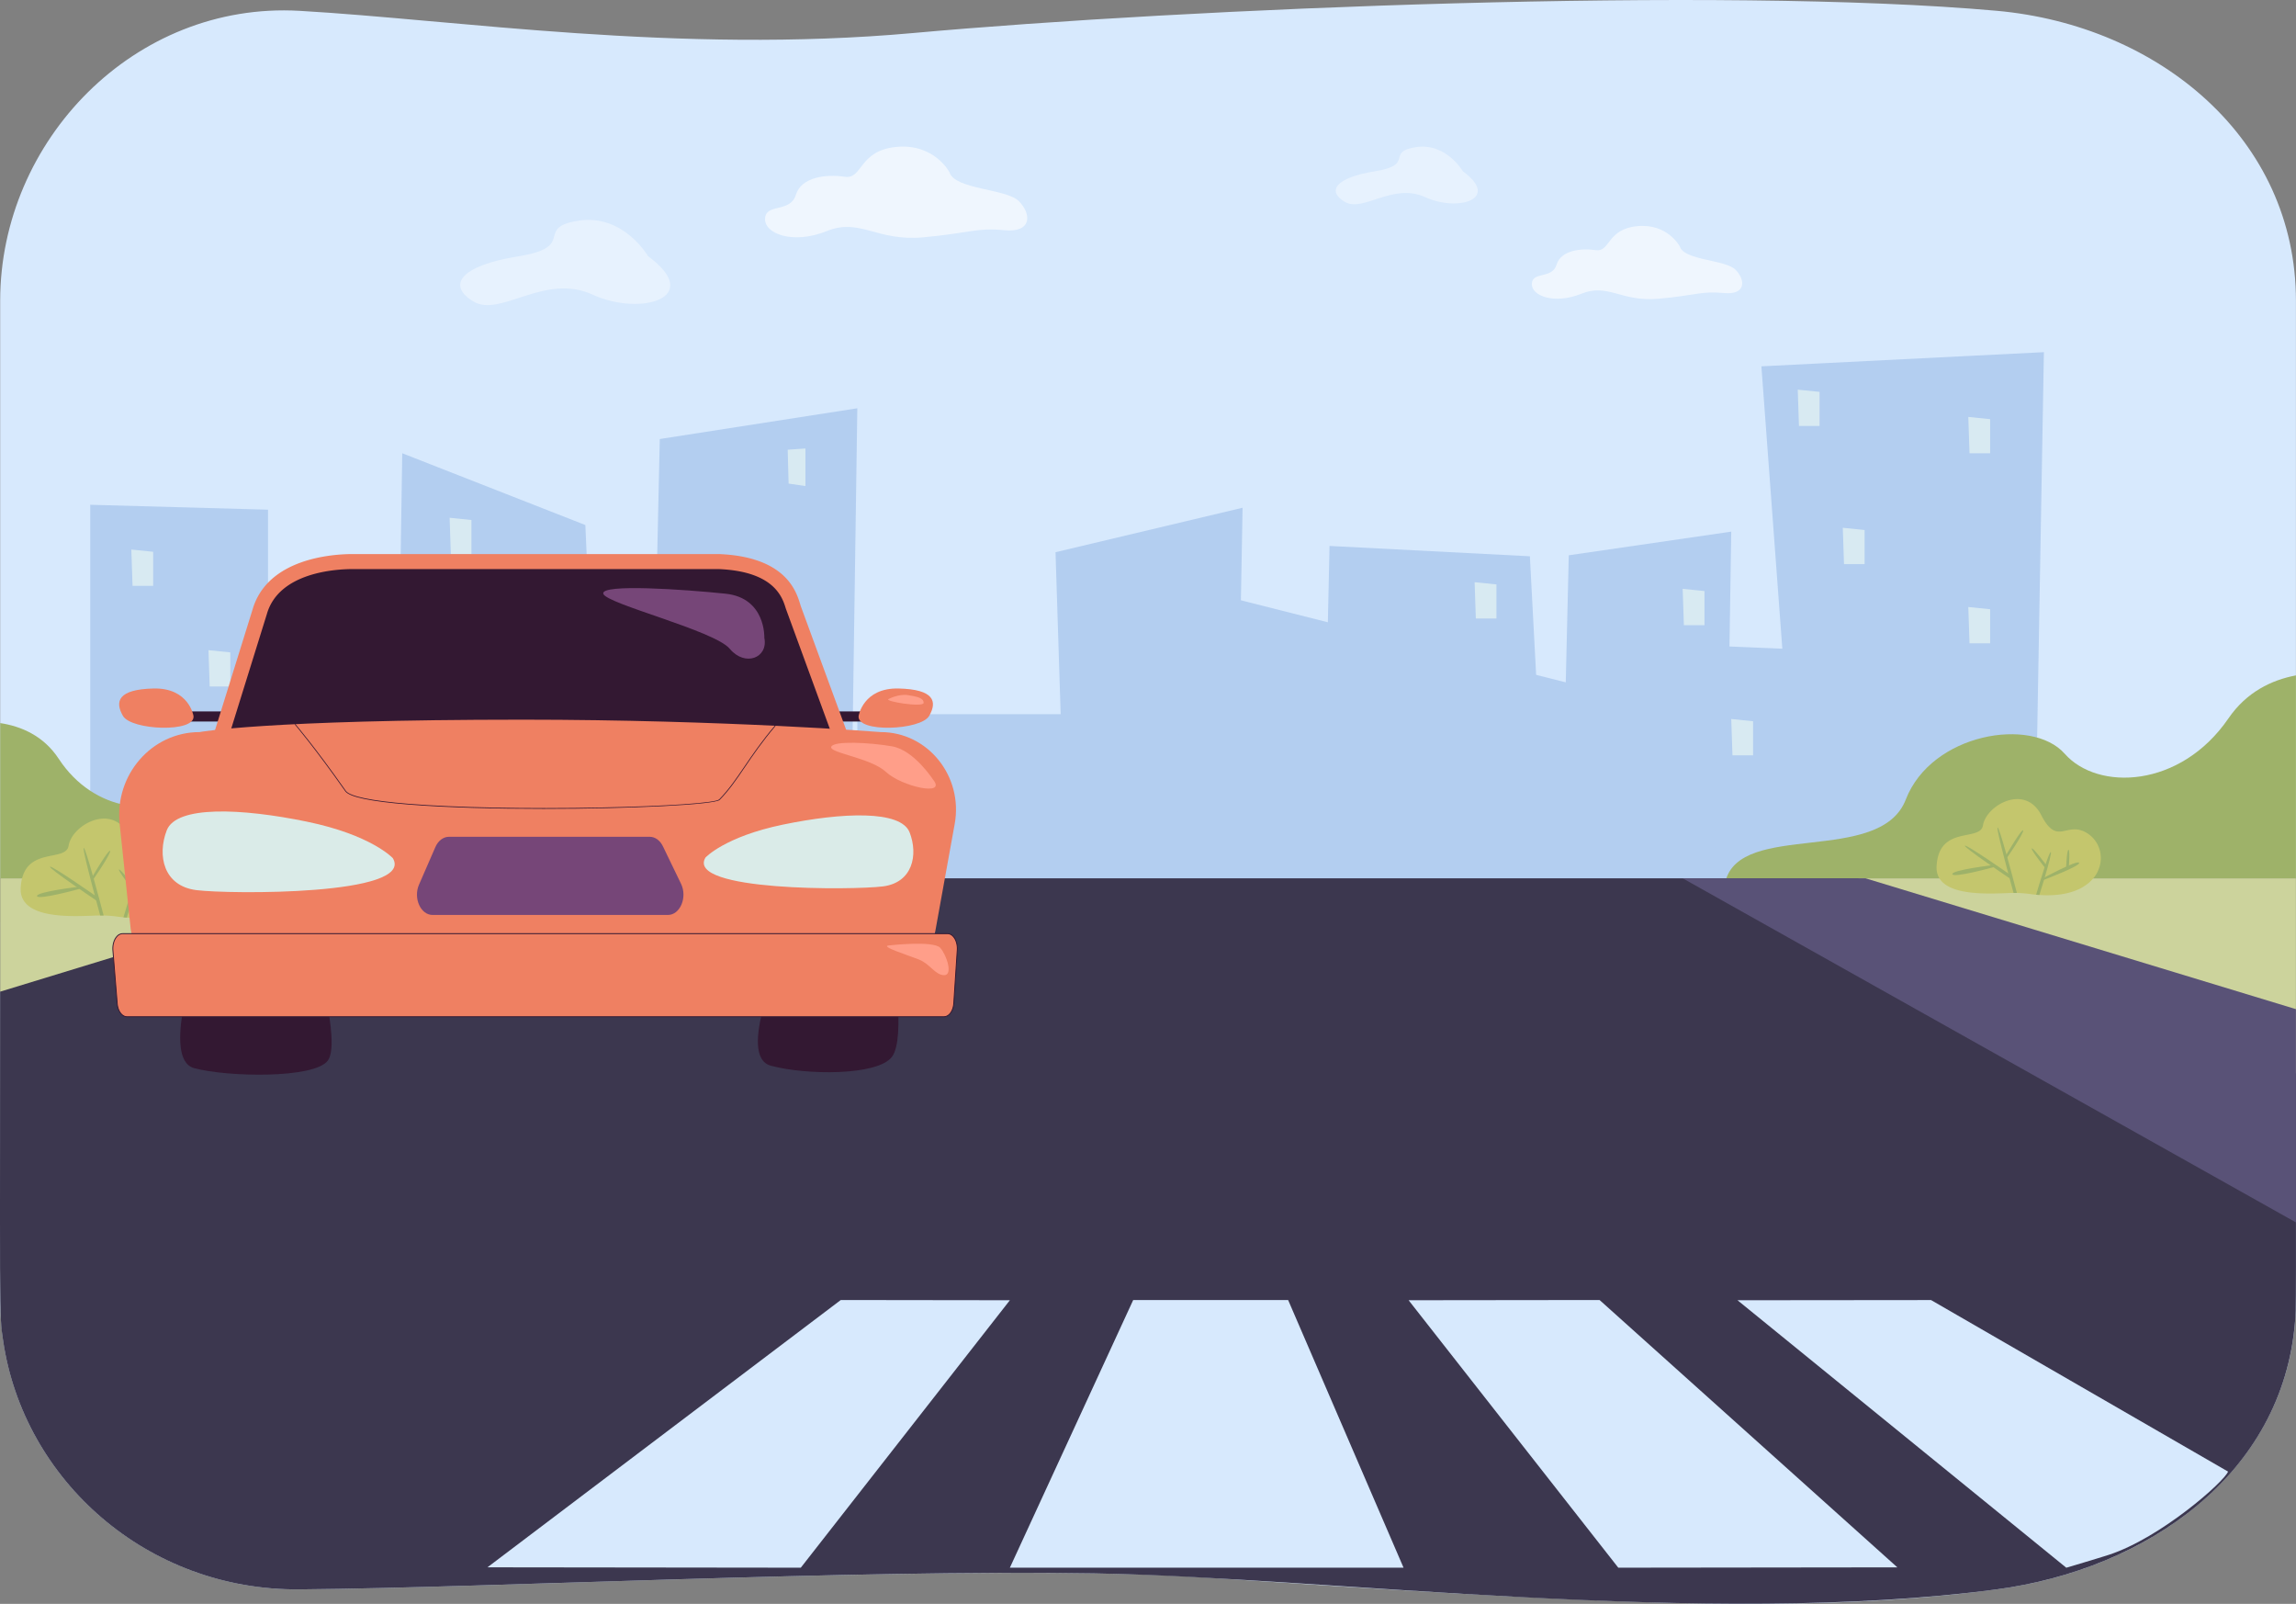 <svg xmlns="http://www.w3.org/2000/svg" viewBox="0 0 2481.5 1732.92"><rect x="0" y="0" width="2481.5" height="1732.92" fill="#808080" stroke="none"/><defs><style>.cls-1{fill:#d7e9fd;}.cls-2{opacity:0.5;}.cls-3{fill:#daebe8;}.cls-4{fill:#8fb3e3;}.cls-5{fill:#9eb269;}.cls-6{opacity:0.6;}.cls-7{fill:#fff;}.cls-8{opacity:0.4;}.cls-9{fill:#3c374f;}.cls-10{fill:#ccd39c;}.cls-11{fill:#595277;}.cls-12{fill:#c4c66d;}.cls-13{fill:#331832;}.cls-14{fill:#ef8062;}.cls-15{fill:#764678;}.cls-16{fill:#ff9e89;}</style></defs><g id="Layer_2" data-name="Layer 2"><g id="_Layer_" data-name="&lt;Layer&gt;"><path class="cls-1" d="M2481.44,325V1404c0,175-149.09,290.08-323.5,313.29-217,28.89-453.67,13.77-854.15-12.73-244.28-16.14-735.47,10.61-980.14,12.73C145,1718.81.19,1577,.19,1404V325c0-173,145.13-323.46,323.46-313.3,168.91,9.66,409.56,46.86,663.18,24C1284,8.85,1859.42-15,2157.94,11.65,2333.63,27.38,2481.44,150.16,2481.44,325Z"/><g class="cls-2"><polygon class="cls-3" points="1327.51 706.14 1305.14 703.49 1303.92 666.89 1327.51 665.55 1327.51 706.14"/><polygon class="cls-4" points="1342.96 548.61 1337.47 853.44 1313.55 1017.54 1260.73 1017.06 1242.89 1016.89 1158.11 1016.1 1150.96 916.03 1140.8 596.65 1342.96 548.61"/><polygon class="cls-4" points="1675.56 1019.84 1611.55 1019.84 1428.03 1018.85 1430.67 874.53 1436.96 589.88 1653.48 601.04 1667.9 874.53 1675.56 1019.84"/><polygon class="cls-4" points="920.83 701.28 920.83 1014.73 797.8 1013.69 551.58 1011.64 533.96 648.67 920.83 701.28"/><polygon class="cls-4" points="1769.29 756.71 1769.29 1019.84 1611.55 1019.84 1428.03 1018.05 1355.98 1017.34 1271.64 1016.53 1276.22 632.22 1769.29 756.71"/><polygon class="cls-4" points="1871.13 574.42 1871.1 575.37 1864.22 1019.84 1685.54 1019.84 1690.25 821.92 1695.51 599.97 1871.13 574.42"/><polygon class="cls-4" points="1243.15 771.62 1243.15 1016.53 1107.75 1014.61 1041.42 1013.69 926.58 1012.05 926.58 771.62 1243.15 771.62"/><polygon class="cls-4" points="652.6 1012.56 559.2 1011.97 468.08 1011.38 426.67 1011.12 429.01 861.13 434.75 489.73 632.63 567.28 645.81 861.13 652.6 1012.56"/><polygon class="cls-4" points="289.66 550.71 289.66 1039.83 198.35 1039.24 97.52 1038.56 97.52 545.4 260.88 549.91 289.66 550.71"/><polygon class="cls-4" points="746.56 778 746.56 1013.39 691.35 1012.89 652.6 1012.56 550.4 1011.64 450.7 1010.74 405.39 1010.33 333.39 1009.7 248.91 1008.94 248.91 778 746.56 778"/><polygon class="cls-4" points="926.58 441.14 918.28 1014.25 904.28 1014.16 828.72 1013.65 780.39 1013.33 701.13 1012.81 706.7 762.89 713.09 474.35 926.58 441.14"/><polygon class="cls-4" points="2209.02 380.51 2202.06 778 2198.01 1009.7 2113.52 1008.94 2085.03 1008.67 1949.04 1007.47 1938.21 861.32 1903.71 395.81 1967.38 392.61 2130.23 384.45 2209.02 380.51"/><polygon class="cls-4" points="1943.9 701.66 1943.9 1039.83 1902.18 1039.42 1846.58 1038.85 1847.86 878.76 1849.31 697.71 1943.9 701.66"/><polygon class="cls-4" points="2153.63 773.49 2153.63 1041.83 2017.64 1039.64 1951.9 1038.55 1909.63 1037.87 1853.3 1036.94 1854.58 773.49 2153.63 773.49"/><polygon class="cls-3" points="870.53 525.17 852.32 522.51 851.32 485.91 870.53 484.57 870.53 525.17"/><polygon class="cls-3" points="165.53 633.03 143.25 633.03 141.94 593.77 165.53 596.18 165.53 633.03"/><polygon class="cls-3" points="248.91 741.74 226.63 741.74 225.32 702.48 248.91 704.89 248.91 741.74"/><polygon class="cls-3" points="1966.58 460.26 1944.3 460.26 1942.99 421.01 1966.58 423.41 1966.58 460.26"/><polygon class="cls-3" points="1617.34 668.3 1595.06 668.3 1593.75 629.04 1617.34 631.45 1617.34 668.3"/><polygon class="cls-3" points="509.53 598.7 487.25 598.7 485.94 559.44 509.53 561.85 509.53 598.7"/><polygon class="cls-3" points="2150.92 489.73 2128.64 489.73 2127.33 450.48 2150.92 452.88 2150.92 489.73"/><polygon class="cls-3" points="2150.92 695.11 2128.64 695.11 2127.33 655.85 2150.92 658.26 2150.92 695.11"/><polygon class="cls-3" points="2015.26 609.51 1992.98 609.51 1991.67 570.25 2015.26 572.66 2015.26 609.51"/><polygon class="cls-3" points="1842.21 675.48 1819.93 675.48 1818.62 636.22 1842.21 638.63 1842.21 675.48"/><polygon class="cls-3" points="1894.71 816.12 1872.43 816.12 1871.13 776.87 1894.71 779.27 1894.71 816.12"/></g><path class="cls-5" d="M479.21,960.86l-479,35.5V781.26c22.53,3.43,46.86,13.61,63.27,38.62,38.48,58.69,108.15,63.38,137,33.73s113-13,132.76,42.13S485,876.79,479.21,960.86Z"/><path class="cls-5" d="M2481.44,729.74v281.88l-616.75-58.76c15.89-66.4,167.36-17.32,195.08-89s136.15-89.82,171.78-49.43,125,37.42,176.87-38.15C2428.08,747.58,2455.27,734.7,2481.44,729.74Z"/><g class="cls-6"><path class="cls-7" d="M1026.16,186.07s-16.24-31.24-57.35-27.33S932.6,194,913,191s-47,0-52.85,19.57-32.3,8.81-33.28,25.45,30.34,28.38,66.55,13.7,53.83,11.4,104.72,6.68,57.2-10.6,87.32-7.66,29.41-17.69,15.71-31.39S1032,205,1026.16,186.07Z"/></g><g class="cls-6"><path class="cls-7" d="M1815.5,266.29s-13-25.07-46-21.93-29.06,28.27-44.77,25.92-37.69,0-42.4,15.7-25.92,7.07-26.71,20.42,24.35,22.78,53.41,11,43.19,9.15,84,5.36,45.9-8.5,70.07-6.15,23.6-14.19,12.6-25.19S1820.21,281.47,1815.5,266.29Z"/></g><g class="cls-8"><path class="cls-7" d="M700.51,276.88s-26.57-46-75.18-38.46-1.08,28.31-64.82,38.46-77.78,31.76-48.61,49,76.7-31.32,128.55-7.56S761.65,321.83,700.51,276.88Z"/></g><g class="cls-8"><path class="cls-7" d="M1581,185s-18-31.11-50.82-26-.73,19.14-43.82,26-52.57,21.46-32.86,33.15,51.85-21.18,86.9-5.11S1622.37,215.35,1581,185Z"/></g><path class="cls-9" d="M2481.44,949c0,496,.41,461.93-1,479.11-13.32,164.35-159.61,267.49-322.53,289.17-312.79,41.64-725.88-13.25-976-17.28-261-4.29-649.18,15.47-858.33,17.28-164,1.42-298.18-117.55-320.25-269C-1.17,1417.05.19,1438.31.19,949Z"/><polygon class="cls-10" points="400.97 948.98 0.19 1071.46 0.19 948.98 400.97 948.98"/><polygon class="cls-10" points="2007.86 948.98 2481.44 1159.99 2481.44 948.98 2007.86 948.98"/><polygon class="cls-1" points="1516.95 1693.85 1091.46 1693.85 1224.76 1404.63 1392.2 1404.63 1516.95 1693.85"/><polygon class="cls-1" points="865.49 1693.85 526.82 1693.44 908.7 1404.63 1091.46 1404.87 865.49 1693.85"/><polygon class="cls-1" points="1749.03 1693.85 2050.63 1693.48 1728.81 1404.63 1522.42 1404.87 1749.03 1693.85"/><path class="cls-1" d="M2408.06,1590c-3.81,10.64-72.51,71.49-128.68,89.88-11.46,3.75-46.15,14-46.15,14l-355.34-289,209.17-.2Z"/><polygon class="cls-11" points="2481.44 1090.37 2481.44 1320.78 1818.62 948.98 2016.19 948.98 2481.44 1090.37"/><path class="cls-12" d="M137.05,991.43c-1.2-.07-2.39-.17-3.63-.28-2.36-.22-4.77-.5-7.25-.85A127,127,0,0,0,112,989.17c-1.24,0-2.45,0-3.7,0-.66,0-1.32,0-2,0-23.7.63-86,6-83.93-30C25,913,71.18,932.56,74.17,913.72c3.54-22.24,46.84-46.88,65.07-11.3,17.66,34.46,27.52,7.46,49.1,18.9C219.52,937.85,212.07,996.57,137.05,991.43Z"/><path class="cls-5" d="M86.48,957.94S39,963.56,40,968.2s46-7.79,46-7.79Z"/><path class="cls-5" d="M107.2,970.71S56.06,934.9,54.07,936.47s50.52,36.81,50.52,36.81Z"/><path class="cls-5" d="M112,989.17c-1.24,0-2.45,0-3.7,0-.78-2.89-2.45-8.93-4.45-16.38-.47-1.73-1-3.54-1.46-5.41C96.55,945.39,89,916,90.57,916.18c1.1.13,5.35,14.17,9.81,30.06.32,1.07.63,2.17.92,3.26,2,7.19,4,14.59,5.78,21.11l.06.16C109.38,979.14,111.2,986.05,112,989.17Z"/><path class="cls-5" d="M109.56,937.12c-.74,1.15-1.49,2.29-2.21,3.38-3.44,5.25-6.31,9.4-6.31,9.4l-1.85-1.66s3.24-5.52,7.12-11.75c.73-1.2,1.49-2.41,2.26-3.61,4.78-7.55,9.74-14.78,10.43-13.51S114.55,929.38,109.56,937.12Z"/><path class="cls-5" d="M140.09,973.28s39-21.15,41.36-17.81-39.37,19.07-39.37,19.07Z"/><path class="cls-5" d="M143.11,971.67c-.28,1-.55,1.9-.83,2.82-2.43,8.1-4.64,15.12-5.23,16.94-1.2-.07-2.39-.17-3.63-.28.89-3,5.37-18.26,9.48-30.68.38-1.18.78-2.34,1.15-3.47,2.59-7.58,4.84-13.4,5.71-13.42C151.17,943.53,147.05,958.41,143.11,971.67Z"/><path class="cls-5" d="M167,960.25s.7-18.75,2.56-19.25.52,17.94.52,17.94Z"/><path class="cls-5" d="M144.14,962s-16.49-20.7-15.57-22.5,16.66,19,16.66,19Z"/><polygon class="cls-13" points="894.04 768.7 938.05 768.7 938.05 779.59 889.71 779.59 894.04 768.7"/><polygon class="cls-13" points="199.08 768.7 243.09 768.7 243.09 779.59 194.75 779.59 199.08 768.7"/><path class="cls-13" d="M882.68,825.14h-624c-20.63,0-31.27,6.82-26.11-9.54l48.15-154.73c13-44.45,67.39-54.11,100.59-54.11H776.79c70.67,2.81,77.31,39.58,81,50.84l54.91,149.62C918.19,823.66,903.48,825.14,882.68,825.14Z"/><path class="cls-14" d="M237.38,834.65c-4.64,0-8.61-.95-11.53-4.54-4-5-2.76-11.35-1-16.94L273,658.47c16.24-55.51,87-59.83,108.33-59.83H776.79c72.39,2.88,83.77,40.18,88.06,54.22l.68,2.18,54.82,149.39c2.6,7.82,2.06,14.17-1.52,19.13-6.47,9-20.19,9.7-36.15,9.7h-624a130.72,130.72,0,0,0-13.43.84C242.5,834.37,239.84,834.65,237.38,834.65ZM776.47,614.86H381.33c-18.46,0-79.69,3.48-92.8,48.28L240.33,818a2.29,2.29,0,0,0-.08.28c1.11-.1,2.32-.21,3.41-.33a142.45,142.45,0,0,1,15-.93h624c18.39,0,22.31-1.85,23-3,0,0,.42-1.07-.65-4.3l-55.7-152.16C845.65,645.54,837,617.28,776.47,614.86Z"/><path class="cls-14" d="M980.59,1031.82H171.89c-15.74,0-29-12.24-30.66-28.38L129.32,890.12C123.75,837.17,164,791,215.63,791c0,0,71.26-13.41,349.21-13.41,218.49,0,387.08,13.41,387.08,13.41,50.88,0,89.25,47.64,79.92,99.2l-20.93,115.7C1008.19,1020.9,995.44,1031.82,980.59,1031.82Z"/><path class="cls-3" d="M762.45,926.59S783.1,904,846.54,890.9,973.67,875,983.13,899.42s3.18,54.25-28.89,58.32S740.85,963.15,762.45,926.59Z"/><path class="cls-13" d="M213.5,1031s-39.6,113.37-3.7,123.09,129.29,11.49,144.36-7.94-14.75-120.3-14.75-120.3Z"/><path class="cls-13" d="M845.93,1031.33s-50.6,109.92-12.79,120.15,114.87,11,130.74-9.44.44-110.71.44-110.71Z"/><path class="cls-3" d="M424.6,927.26s-22.87-25.07-93.13-39.53-140.8-17.66-151.26,9.44-3.53,60.08,32,64.58S448.51,967.75,424.6,927.26Z"/><path class="cls-15" d="M452.86,955.84l17.69-40.59c3-6.87,8.59-11.12,14.66-11.12h217c5.8,0,11.19,3.88,14.27,10.28L736.1,955c7,14.61-1,33.59-14.28,33.59H467.53C454.61,988.58,446.49,970.45,452.86,955.84Z"/><path class="cls-13" d="M587.39,873.93c-51.66,0-104.59-1.34-145.75-4.64s-64.12-8.15-68.52-14.41c-33.19-47.23-54.42-72-54.63-72.22l.58-.5c.21.24,21.47,25,54.68,72.27,4.21,6,27.7,10.85,67.95,14.09,50.66,4.06,128.23,5.57,207.52,4,71.74-1.43,124.41-5,128.1-8.83,10.33-10.59,18.11-22,27.1-35.25,8.73-12.85,18.64-27.42,33.16-44.55l.59.5c-14.49,17.09-24.39,31.65-33.11,44.48-9,13.27-16.81,24.72-27.18,35.35C772.82,869.41,682.28,873.93,587.39,873.93Z"/><path class="cls-14" d="M1020.33,1098.52H137.22c-5.36,0-9.87-6.07-10.53-14.15L122,1026.89c-.78-9.61,4.16-18.09,10.53-18.09H1024.1c6.27,0,11.17,8.23,10.55,17.71l-3.77,57.49C1030.34,1092.24,1025.78,1098.52,1020.33,1098.52Z"/><path class="cls-13" d="M1020.33,1099H137.22c-5.6,0-10.33-6.27-11-14.58l-4.66-57.49c-.49-6,1.23-11.94,4.5-15.48a8.84,8.84,0,0,1,6.5-3.14H1024.1a8.75,8.75,0,0,1,6.42,3.07c3.23,3.44,5,9.25,4.6,15.16l-3.76,57.48C1030.8,1092.56,1026.06,1099,1020.33,1099Zm-887.77-89.73a7.88,7.88,0,0,0-5.8,2.82c-3.09,3.35-4.72,9-4.25,14.76l4.66,57.49c.63,7.81,5,13.71,10,13.71h883.11c5.22,0,9.55-6.06,10.08-14.08l3.76-57.48c.37-5.67-1.29-11.21-4.34-14.46a7.86,7.86,0,0,0-5.73-2.76Z"/><path class="cls-14" d="M928,773.52s4.85-30.51,43.23-29.61,42,14,33,29.61S925.52,792,928,773.52Z"/><path class="cls-14" d="M209.12,773.52s-4.85-30.51-43.23-29.61-42,14-33,29.61S211.57,792,209.12,773.52Z"/><path class="cls-16" d="M960.4,755.26s10.81-5.77,20.84-4.22,17.25,3.22,17,8.43S954.56,757.69,960.4,755.26Z"/><path class="cls-16" d="M1008.29,842.15s-20.35-31.54-44-35.72-63.31-6.29-65.89.43,42.88,11.86,59.27,27.3S1024.19,861.22,1008.29,842.15Z"/><path class="cls-16" d="M960.66,1021.52s48.38-5.55,55.58,2.63,13.9,29.73,4.12,29.51-15-12.14-27.4-17S950.69,1022.45,960.66,1021.52Z"/><path class="cls-15" d="M826.09,689.14s1.82-43.1-41.93-47.67-134.9-10.93-132.16,0S772.31,681.26,788.72,701,830.48,710.86,826.09,689.14Z"/><path class="cls-12" d="M2204.08,967c-1.16-.07-2.32-.17-3.52-.27q-3.42-.33-7-.82a118.93,118.93,0,0,0-13.7-1.1c-1.2,0-2.37,0-3.58,0-.64,0-1.28,0-1.92,0-23,.61-83.28,5.79-81.3-29.08,2.54-44.7,47.24-25.76,50.13-44,3.44-21.54,45.38-45.41,63-11,17.1,33.39,26.66,7.23,47.56,18.32C2284,915.1,2276.75,972,2204.08,967Z"/><path class="cls-5" d="M2155.09,934.56s-46,5.44-45,9.94,44.59-7.55,44.59-7.55Z"/><path class="cls-5" d="M2175.16,946.92s-49.53-34.68-51.46-33.16,48.94,35.66,48.94,35.66Z"/><path class="cls-5" d="M2179.83,964.81c-1.2,0-2.37,0-3.58,0-.76-2.8-2.38-8.65-4.31-15.86-.45-1.69-.92-3.43-1.41-5.25-5.69-21.29-13-49.75-11.47-49.58,1.06.12,5.18,13.72,9.5,29.11.3,1,.61,2.1.89,3.16,2,7,3.9,14.13,5.6,20.45a.75.75,0,0,1,0,.16C2177.27,955.09,2179,961.78,2179.83,964.81Z"/><path class="cls-5" d="M2177.45,914.39c-.72,1.12-1.44,2.22-2.14,3.27-3.33,5.08-6.12,9.11-6.12,9.11l-1.78-1.61s3.13-5.35,6.89-11.38c.71-1.16,1.44-2.33,2.19-3.5,4.63-7.31,9.43-14.32,10.11-13.08S2182.28,906.89,2177.45,914.39Z"/><path class="cls-5" d="M2207,949.42s37.81-20.49,40.07-17.26S2209,950.64,2209,950.64Z"/><path class="cls-5" d="M2210,947.86c-.27.92-.54,1.83-.81,2.72-2.35,7.86-4.49,14.65-5.06,16.42-1.16-.07-2.32-.17-3.52-.27.86-2.94,5.2-17.69,9.19-29.72.37-1.14.75-2.27,1.11-3.36,2.5-7.35,4.69-13,5.53-13C2217.75,920.6,2213.77,935,2210,947.86Z"/><path class="cls-5" d="M2233.09,936.79s.67-18.15,2.48-18.64.51,17.37.51,17.37Z"/><path class="cls-5" d="M2210.94,938.53s-16-20-15.07-21.8S2212,935.14,2212,935.14Z"/></g></g></svg>